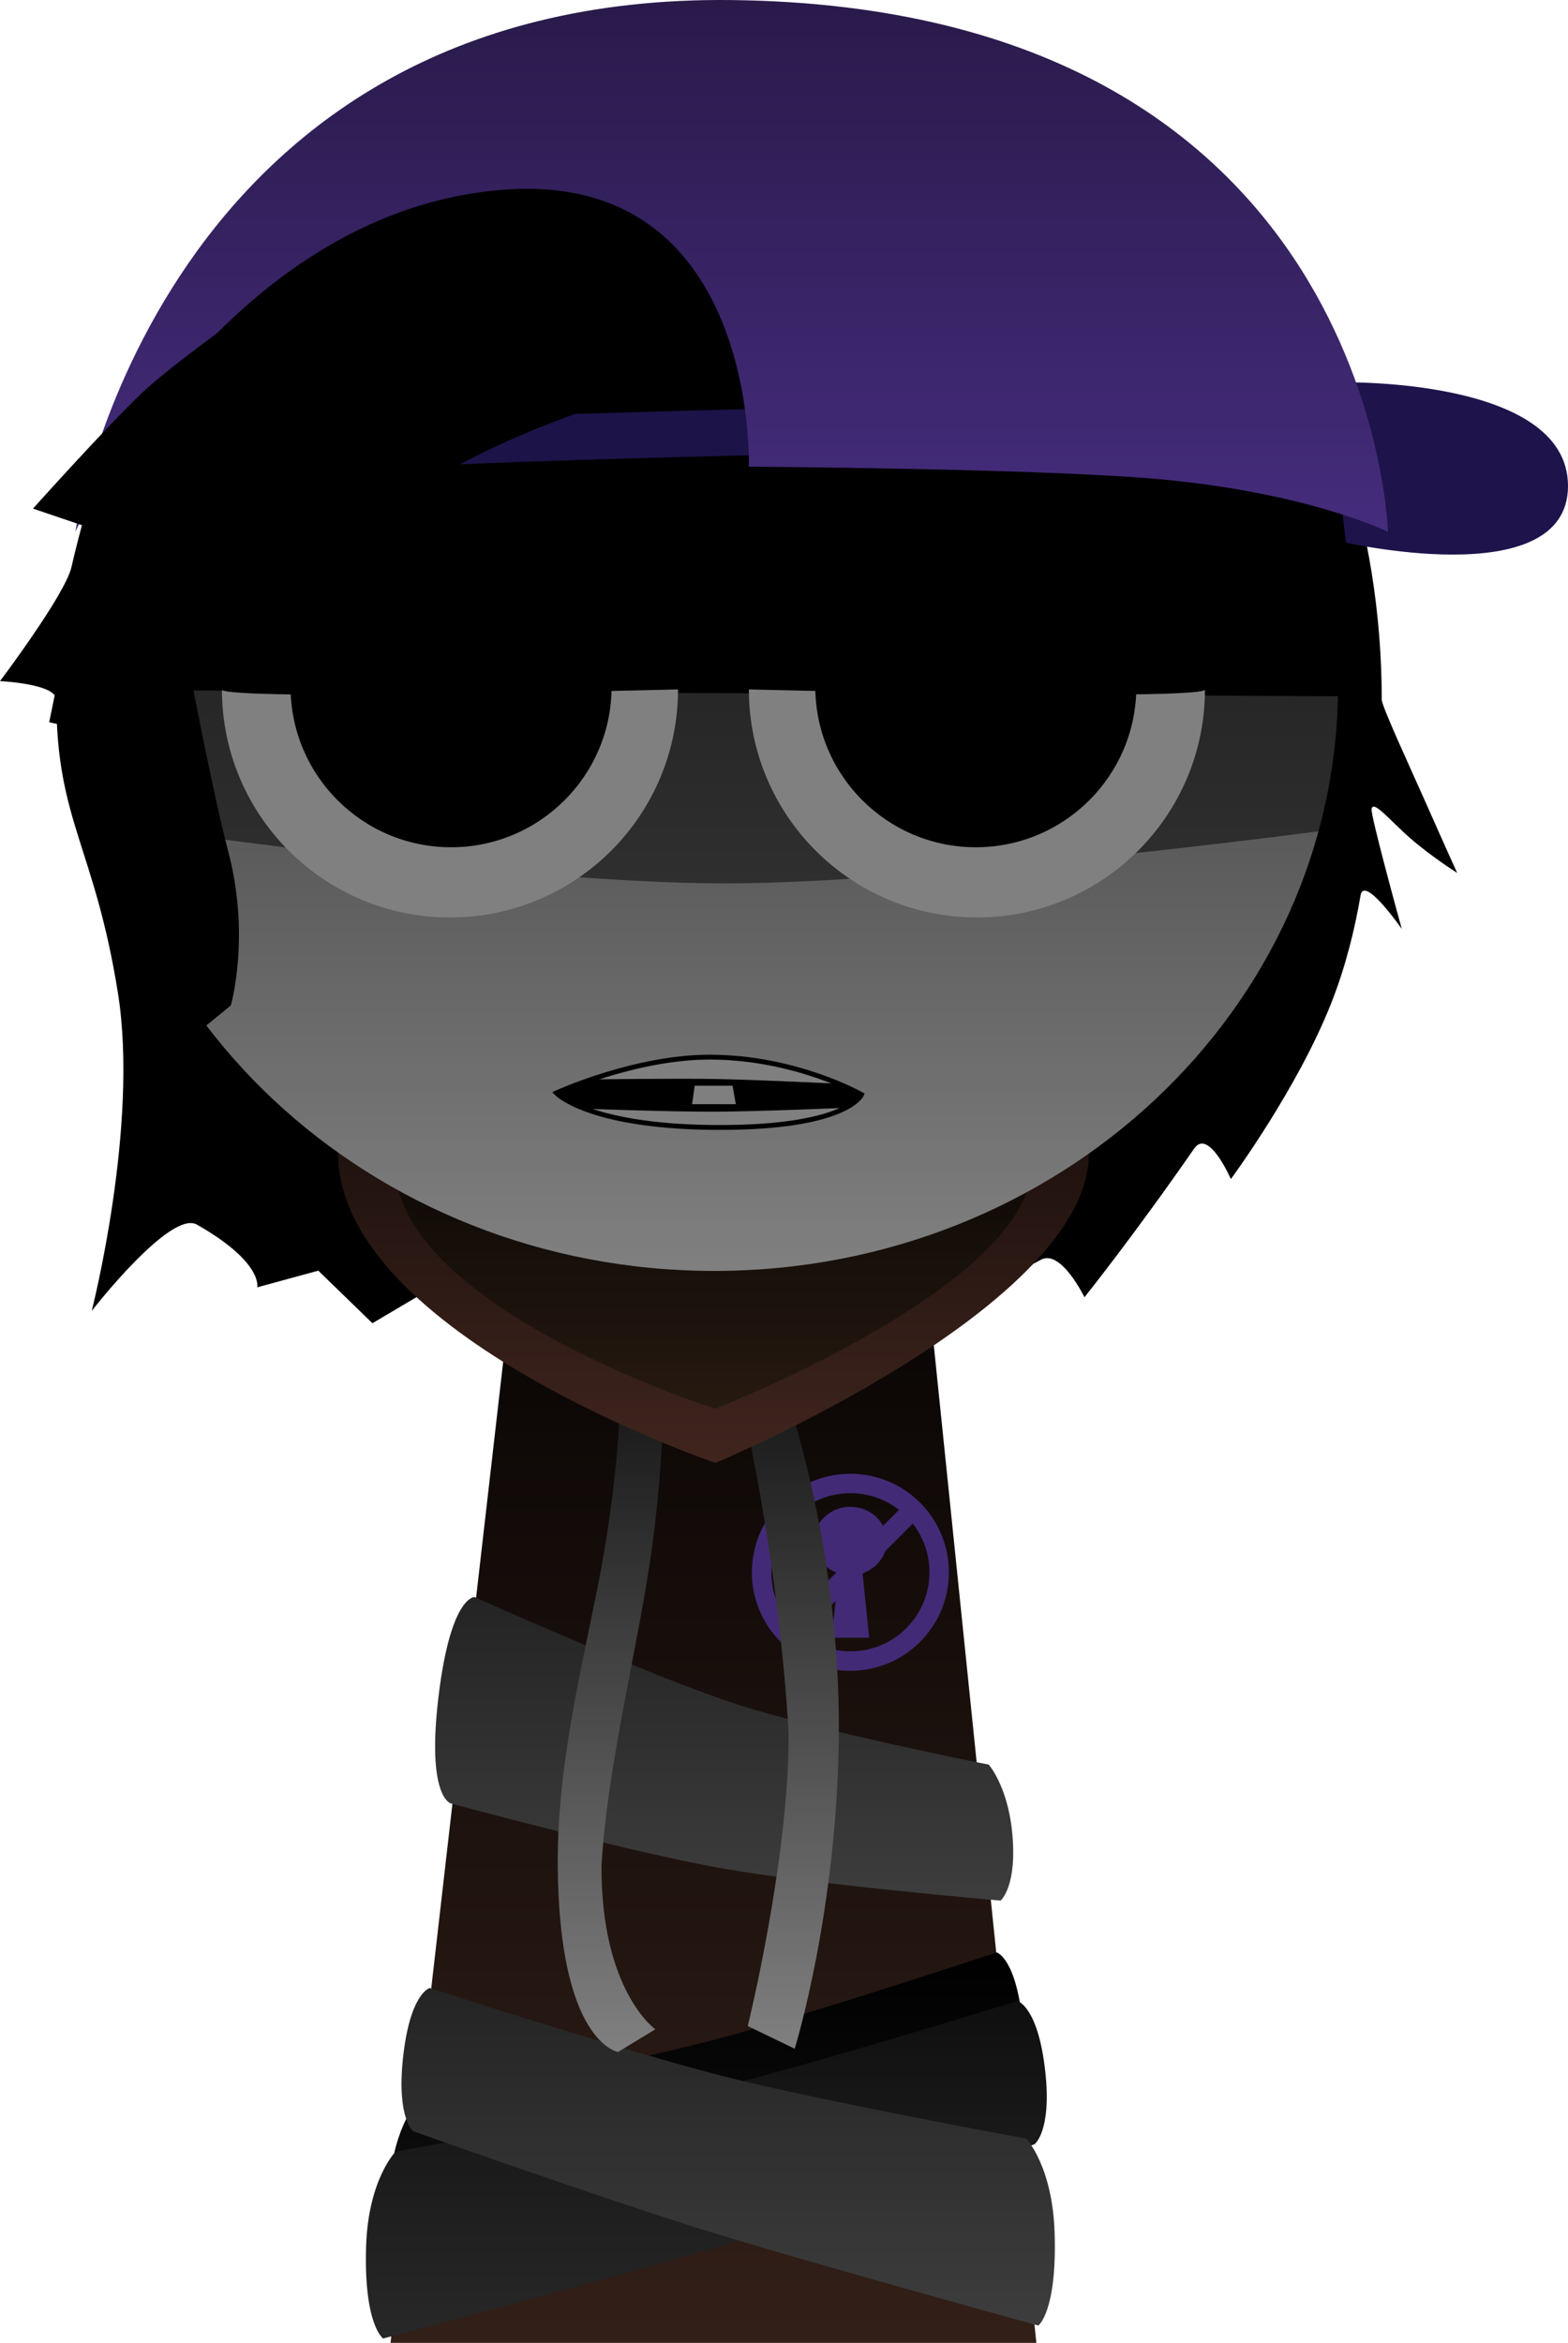 <svg version="1.1" xmlns="http://www.w3.org/2000/svg" xmlns:xlink="http://www.w3.org/1999/xlink" width="161.452" height="241.197" viewBox="0,0,161.452,241.197"><defs><linearGradient x1="320" y1="175.5" x2="320" y2="307.5" gradientUnits="userSpaceOnUse" id="color-1"><stop offset="0" stop-color="#000000"/><stop offset="1" stop-color="#321f18"/></linearGradient><linearGradient x1="321.103" y1="230.717" x2="321.103" y2="261.967" gradientUnits="userSpaceOnUse" id="color-2"><stop offset="0" stop-color="#242424"/><stop offset="1" stop-color="#3d3d3d"/></linearGradient><linearGradient x1="319.267" y1="267.3" x2="319.267" y2="302.05" gradientUnits="userSpaceOnUse" id="color-3"><stop offset="0" stop-color="#000000"/><stop offset="1" stop-color="#131313"/></linearGradient><linearGradient x1="319.267" y1="272.3" x2="319.267" y2="307.05" gradientUnits="userSpaceOnUse" id="color-4"><stop offset="0" stop-color="#0f0f0f"/><stop offset="1" stop-color="#282828"/></linearGradient><linearGradient x1="321.517" y1="270.967" x2="321.517" y2="305.717" gradientUnits="userSpaceOnUse" id="color-5"><stop offset="0" stop-color="#242424"/><stop offset="1" stop-color="#3d3d3d"/></linearGradient><linearGradient x1="309.407" y1="211.384" x2="309.407" y2="277.55" gradientUnits="userSpaceOnUse" id="color-6"><stop offset="0" stop-color="#1a1a1a"/><stop offset="1" stop-color="#808080"/></linearGradient><linearGradient x1="328.141" y1="210.988" x2="328.141" y2="277.217" gradientUnits="userSpaceOnUse" id="color-7"><stop offset="0" stop-color="#1a1a1a"/><stop offset="1" stop-color="#808080"/></linearGradient><linearGradient x1="319.998" y1="166.546" x2="319.998" y2="216.909" gradientUnits="userSpaceOnUse" id="color-8"><stop offset="0" stop-color="#0d0706"/><stop offset="1" stop-color="#40251e"/></linearGradient><linearGradient x1="319.998" y1="171.539" x2="319.998" y2="211.324" gradientUnits="userSpaceOnUse" id="color-9"><stop offset="0" stop-color="#000000"/><stop offset="1" stop-color="#261910"/></linearGradient><linearGradient x1="320.077" y1="76.548" x2="320.077" y2="197.144" gradientUnits="userSpaceOnUse" id="color-10"><stop offset="0" stop-color="#1a1a1a"/><stop offset="1" stop-color="#808080"/></linearGradient><linearGradient x1="321.875" y1="66.303" x2="321.875" y2="121.059" gradientUnits="userSpaceOnUse" id="color-11"><stop offset="0" stop-color="#291a4a"/><stop offset="1" stop-color="#452c7d"/></linearGradient></defs><g transform="translate(-246.539,-66.303)"><g data-paper-data="{&quot;isPaintingLayer&quot;:true}" fill-rule="nonzero" stroke-linejoin="miter" stroke-miterlimit="10" stroke-dasharray="" stroke-dashoffset="0" style="mix-blend-mode: normal"><path d="M252.34,138.346c0,-1.657 -5.801,-1.923 -5.801,-1.923c0,0 6.696,-8.877 7.352,-11.718c6.66,-28.822 23.99,-56.22 66.686,-56.745c45.686,-0.563 68.237,35.011 68.237,70.386c0,0.668 3.078,7.312 4.43,10.366c2.279,5.146 3.337,7.459 3.337,7.459c0,0 -2.647,-1.667 -4.824,-3.567c-2.141,-1.869 -3.81,-3.979 -3.991,-3.015c-0.123,0.654 3.113,12.354 3.113,12.354c0,0 -3.882,-5.592 -4.245,-3.471c-0.561,3.281 -1.46,7.122 -2.996,11.035c-3.494,8.895 -10.363,18.181 -10.363,18.181c0,0 -2.292,-5.286 -3.777,-3.142c-6.077,8.779 -11.296,15.31 -11.296,15.31c0,0 -2.41,-4.977 -4.471,-3.868c-9.326,5.02 -20.063,7.911 -31.653,7.911c-4.043,0 -30.781,-5.164 -30.781,-5.164l-6.41,3.792l-5.576,-5.41l-6.285,1.714c0,0 0.632,-2.569 -6.218,-6.458c-2.728,-1.549 -10.826,8.888 -10.826,8.888c0,0 4.878,-19.04 2.704,-32.696c-2.394,-15.041 -6.344,-17.755 -6.344,-30.217z" fill="#000000" stroke="#000000" stroke-width="0" stroke-linecap="butt"/><path d="M286.75,307.5l15.143,-131.842l37.783,-0.158l13.574,132z" fill="url(#color-1)" stroke="#000000" stroke-width="0" stroke-linecap="butt"/><g><g fill="#432a76" stroke="#000000" stroke-width="0" stroke-linecap="butt"><path d="M332.155,234.906l0.884,-7.694l2.205,-0.009l0.792,7.703z"/><path d="M330.351,224.947c0,-1.943 1.678,-3.519 3.749,-3.519c2.07,0 3.749,1.575 3.749,3.519c0,1.943 -1.678,3.519 -3.749,3.519c-2.07,0 -3.749,-1.575 -3.749,-3.519z"/></g><path d="M324.957,228.167c0,-5.049 4.093,-9.143 9.143,-9.143c5.049,0 9.143,4.093 9.143,9.143c0,5.049 -4.093,9.143 -9.143,9.143c-5.049,0 -9.143,-4.093 -9.143,-9.143z" fill="none" stroke="#432a76" stroke-width="2" stroke-linecap="butt"/><path d="M327.887,234.38l12.491,-12.491" fill="none" stroke="#432a76" stroke-width="2" stroke-linecap="round"/></g><path d="M292.959,251.967c0,0 -2.542,-0.609 -1.255,-11.117c1.261,-10.295 3.706,-10.133 3.706,-10.133c0,0 17.949,8.089 26.968,11.028c8.607,2.805 25.965,6.222 25.965,6.222c0,0 1.916,2.167 2.403,6.854c0.59,5.68 -1.177,7.146 -1.177,7.146c0,0 -19.202,-1.642 -28.703,-3.32c-9.367,-1.655 -27.906,-6.68 -27.906,-6.68z" fill="url(#color-2)" stroke="none" stroke-width="0" stroke-linecap="butt"/><path d="M321.811,292.176c-10.763,3.438 -33.609,9.875 -33.609,9.875c0,0 -1.872,-1.396 -1.635,-9.496c0.202,-6.905 2.843,-9.754 2.843,-9.754c0,0 20.134,-3.773 30.097,-6.358c9.954,-2.582 29.654,-9.142 29.654,-9.142c0,0 1.994,0.524 2.684,7.292c0.625,6.138 -1.033,7.458 -1.033,7.458c0,0 -18.942,6.912 -29.002,10.125z" data-paper-data="{&quot;index&quot;:null}" fill="url(#color-3)" stroke="none" stroke-width="0" stroke-linecap="butt"/><path d="M321.993,297.176c-11.53,3.438 -36.005,9.875 -36.005,9.875c0,0 -2.006,-1.396 -1.752,-9.496c0.217,-6.905 3.046,-9.754 3.046,-9.754c0,0 21.569,-3.773 32.244,-6.358c10.663,-2.582 31.769,-9.142 31.769,-9.142c0,0 2.136,0.524 2.875,7.292c0.67,6.138 -1.107,7.458 -1.107,7.458c0,0 -20.293,6.912 -31.07,10.125z" data-paper-data="{&quot;index&quot;:null}" fill="url(#color-4)" stroke="none" stroke-width="0" stroke-linecap="butt"/><path d="M289.087,285.717c0,0 -1.705,-1.32 -1.062,-7.458c0.709,-6.768 2.759,-7.292 2.759,-7.292c0,0 20.253,6.56 30.485,9.142c10.243,2.585 30.94,6.358 30.94,6.358c0,0 2.715,2.849 2.923,9.754c0.244,8.101 -1.681,9.496 -1.681,9.496c0,0 -23.486,-6.437 -34.55,-9.875c-10.341,-3.213 -29.814,-10.125 -29.814,-10.125z" fill="url(#color-5)" stroke="none" stroke-width="0" stroke-linecap="butt"/><path d="M310.181,277.55c0,0 -6.086,-0.909 -6.212,-19.192c-0.078,-11.321 3.04,-22.543 4.578,-31.177c1.682,-9.446 1.801,-15.797 1.801,-15.797h4.5c0,0 -0.153,7.898 -1.493,16.418c-1.529,9.719 -4.301,20.749 -4.883,30.571c-0.053,12.901 5.543,16.844 5.543,16.844z" fill="url(#color-6)" stroke="none" stroke-width="0" stroke-linecap="butt"/><path d="M323.534,274.884c0,0 4.262,-17.277 4.209,-30.178c-1.021,-17.237 -4.376,-31.837 -4.376,-31.837l4.5,-1.818c0,0 5.172,15.127 5.045,33.641c-0.126,18.283 -4.545,32.526 -4.545,32.526z" data-paper-data="{&quot;index&quot;:null}" fill="url(#color-7)" stroke="none" stroke-width="0" stroke-linecap="butt"/><path d="M320.201,216.909c0,0 -38.495,-13.103 -38.861,-31.669c-0.367,-18.567 17.04,-18.317 38.054,-18.657c24.617,-0.399 38.951,2.352 39.265,18.263c0.314,15.911 -38.458,32.064 -38.458,32.064z" fill="url(#color-8)" stroke="none" stroke-width="0" stroke-linecap="butt"/><path d="M320.17,211.324c0,0 -32.67,-10.351 -32.981,-25.018c-0.311,-14.667 14.461,-14.47 32.296,-14.739c20.892,-0.315 33.057,1.858 33.323,14.428c0.267,12.569 -32.639,25.33 -32.639,25.33z" fill="url(#color-9)" stroke="none" stroke-width="0" stroke-linecap="butt"/><path d="M384.324,121.997v-16.333c0,0 23.667,-0.62 23.667,10.667c0,11.287 -23.667,5.667 -23.667,5.667z" fill="#1e134b" stroke="none" stroke-width="0" stroke-linecap="butt"/><path d="M255.84,136.846c0,-33.302 28.76,-60.298 64.237,-60.298c35.477,0 64.237,26.996 64.237,60.298c0,33.302 -28.76,60.298 -64.237,60.298c-35.477,0 -64.237,-26.996 -64.237,-60.298z" fill="url(#color-10)" stroke="#000000" stroke-width="0" stroke-linecap="butt"/><path d="M254.38,137.33l4,-20.667c0,0 41.311,-17 63.667,-17c20.747,0 62.333,16.333 62.333,16.333l2.667,22z" fill="#000000" stroke="none" stroke-width="0" stroke-linecap="butt"/><path d="M386.713,129.663l-2.687,22c0,0 -41.9,5.583 -62.803,5.583c-22.524,0 -64.147,-6.25 -64.147,-6.25l-4.03,-20.667z" data-paper-data="{&quot;index&quot;:null}" fill-opacity="0.5" fill="#000000" stroke="none" stroke-width="0" stroke-linecap="butt"/><path d="M269.39,137.276c0,-12.968 10.513,-23.481 23.481,-23.481c12.968,0 23.481,10.513 23.481,23.481c0,12.968 -10.513,23.481 -23.481,23.481c-12.968,0 -23.481,-10.513 -23.481,-23.481z" fill="#808080" stroke="#000000" stroke-width="0" stroke-linecap="butt"/><path d="M276.456,137c0,-9.128 7.4,-16.528 16.528,-16.528c9.128,0 16.528,7.4 16.528,16.528c0,9.128 -7.4,16.528 -16.528,16.528c-9.128,0 -16.528,-7.4 -16.528,-16.528z" fill="#000000" stroke="none" stroke-width="0" stroke-linecap="butt"/><path d="M347.129,160.756c-12.968,0 -23.481,-10.513 -23.481,-23.481c0,-12.968 10.513,-23.481 23.481,-23.481c12.968,0 23.481,10.513 23.481,23.481c0,12.968 -10.513,23.481 -23.481,23.481z" data-paper-data="{&quot;index&quot;:null}" fill="#808080" stroke="#000000" stroke-width="0" stroke-linecap="butt"/><path d="M347.017,153.528c-9.128,0 -16.528,-7.4 -16.528,-16.528c0,-9.128 7.4,-16.528 16.528,-16.528c9.128,0 16.528,7.4 16.528,16.528c0,9.128 -7.4,16.528 -16.528,16.528z" data-paper-data="{&quot;index&quot;:null}" fill="#000000" stroke="none" stroke-width="0" stroke-linecap="butt"/><path d="M282.028,108.467c0,0 6.709,-5.169 11.797,-6.364c5.088,-1.194 12.334,0.699 12.334,0.699c0,0 -8.038,-0.06 -11.968,0.862c-4.106,0.964 -12.164,4.802 -12.164,4.802z" fill="#000000" stroke="none" stroke-width="0" stroke-linecap="butt"/><path d="M345.962,103.665c-3.929,-0.922 -11.968,-0.862 -11.968,-0.862c0,0 7.246,-1.894 12.334,-0.699c5.088,1.194 11.797,6.364 11.797,6.364c0,0 -8.057,-3.838 -12.164,-4.802z" data-paper-data="{&quot;index&quot;:null}" fill="#000000" stroke="none" stroke-width="0" stroke-linecap="butt"/><path d="M323.427,72.785c29.96,-0.712 39.144,9.275 47.647,17.236c0.951,0.891 -11.169,5.581 -18.26,7.521c-15.297,4.186 -31.024,14.252 -31.024,14.252l-63.594,1.51c0,0 20.88,-39.465 65.231,-40.519z" fill="#000000" stroke="none" stroke-width="0" stroke-linecap="butt"/><path d="M269.39,137.026c0,-12.968 10.513,-23.481 23.481,-23.481c12.968,0 23.481,10.513 23.481,23.481c0,0 -46.961,1.232 -46.961,0z" fill="#000000" stroke="#000000" stroke-width="0.5" stroke-linecap="butt"/><path d="M323.649,137.026c0,-12.968 10.513,-23.481 23.481,-23.481c12.968,0 23.481,10.513 23.481,23.481c0,1.214 -46.961,0 -46.961,0z" data-paper-data="{&quot;index&quot;:null}" fill="#000000" stroke="#000000" stroke-width="0.5" stroke-linecap="butt"/><path d="M255.868,117.359l1.25,-4.25c0,0 20.171,-2.901 31.278,-3.504c11.846,-0.644 37.722,-1.246 37.722,-1.246l0.75,4.75c0,0 -26.235,0.549 -38.226,1.267c-11.666,0.698 -32.774,2.983 -32.774,2.983z" fill="#1c1348" stroke="none" stroke-width="0" stroke-linecap="butt"/><path d="M254.292,121.059c0,0 8.496,-55.442 67.583,-54.75c66.141,0.774 67.583,54.75 67.583,54.75c0,0 -7.8,-3.878 -22.774,-5.353c-12.034,-1.186 -43.037,-1.355 -43.037,-1.355c0,0 1.011,-30.834 -25.693,-28.48c-28.721,2.532 -43.663,35.188 -43.663,35.188z" fill="url(#color-11)" stroke="none" stroke-width="0" stroke-linecap="butt"/><path d="M249.935,118.663c0,0 7.601,-8.472 11.142,-11.83c2.626,-2.49 8.192,-6.504 8.192,-6.504l43.667,6.333c0,0 -18.095,4.591 -28.271,13.736c-5.351,4.809 -18.523,15.331 -18.523,15.331c0,0 2.375,12.487 3.888,18.193c2.335,8.81 0.274,15.893 0.274,15.893l-4.044,3.302c0,0 -6.419,-12.715 -8.256,-18.284c-1.599,-4.847 -2.153,-13.265 -2.153,-13.265l-4.248,-0.907l4.096,-20.044z" fill="#000000" stroke="none" stroke-width="0" stroke-linecap="butt"/><g stroke-linecap="butt"><path d="M303.818,178.824c0,0 8.045,-3.689 15.787,-3.689c8.878,0 15.646,3.855 15.646,3.855c0,0 -1.444,3.526 -15.387,3.38c-12.853,-0.135 -16.046,-3.546 -16.046,-3.546z" fill="#7f7f7f" stroke="#000000" stroke-width="0.5"/><path d="M306.336,180.432l-2.386,-1.58l3.295,-1.42c0,0 8.617,-0.123 12.913,-0.048c4.34,0.076 12.996,0.502 12.996,0.502l2.036,1.207l-1.309,1.248c0,0 -9.084,0.395 -13.817,0.41c-4.628,0.015 -13.728,-0.319 -13.728,-0.319z" fill="#000000" stroke="none" stroke-width="0"/><path d="M317.803,179.976l0.267,-1.9h3.9l0.333,1.9z" fill="#7f7f7f" stroke="none" stroke-width="0"/></g></g></g></svg>